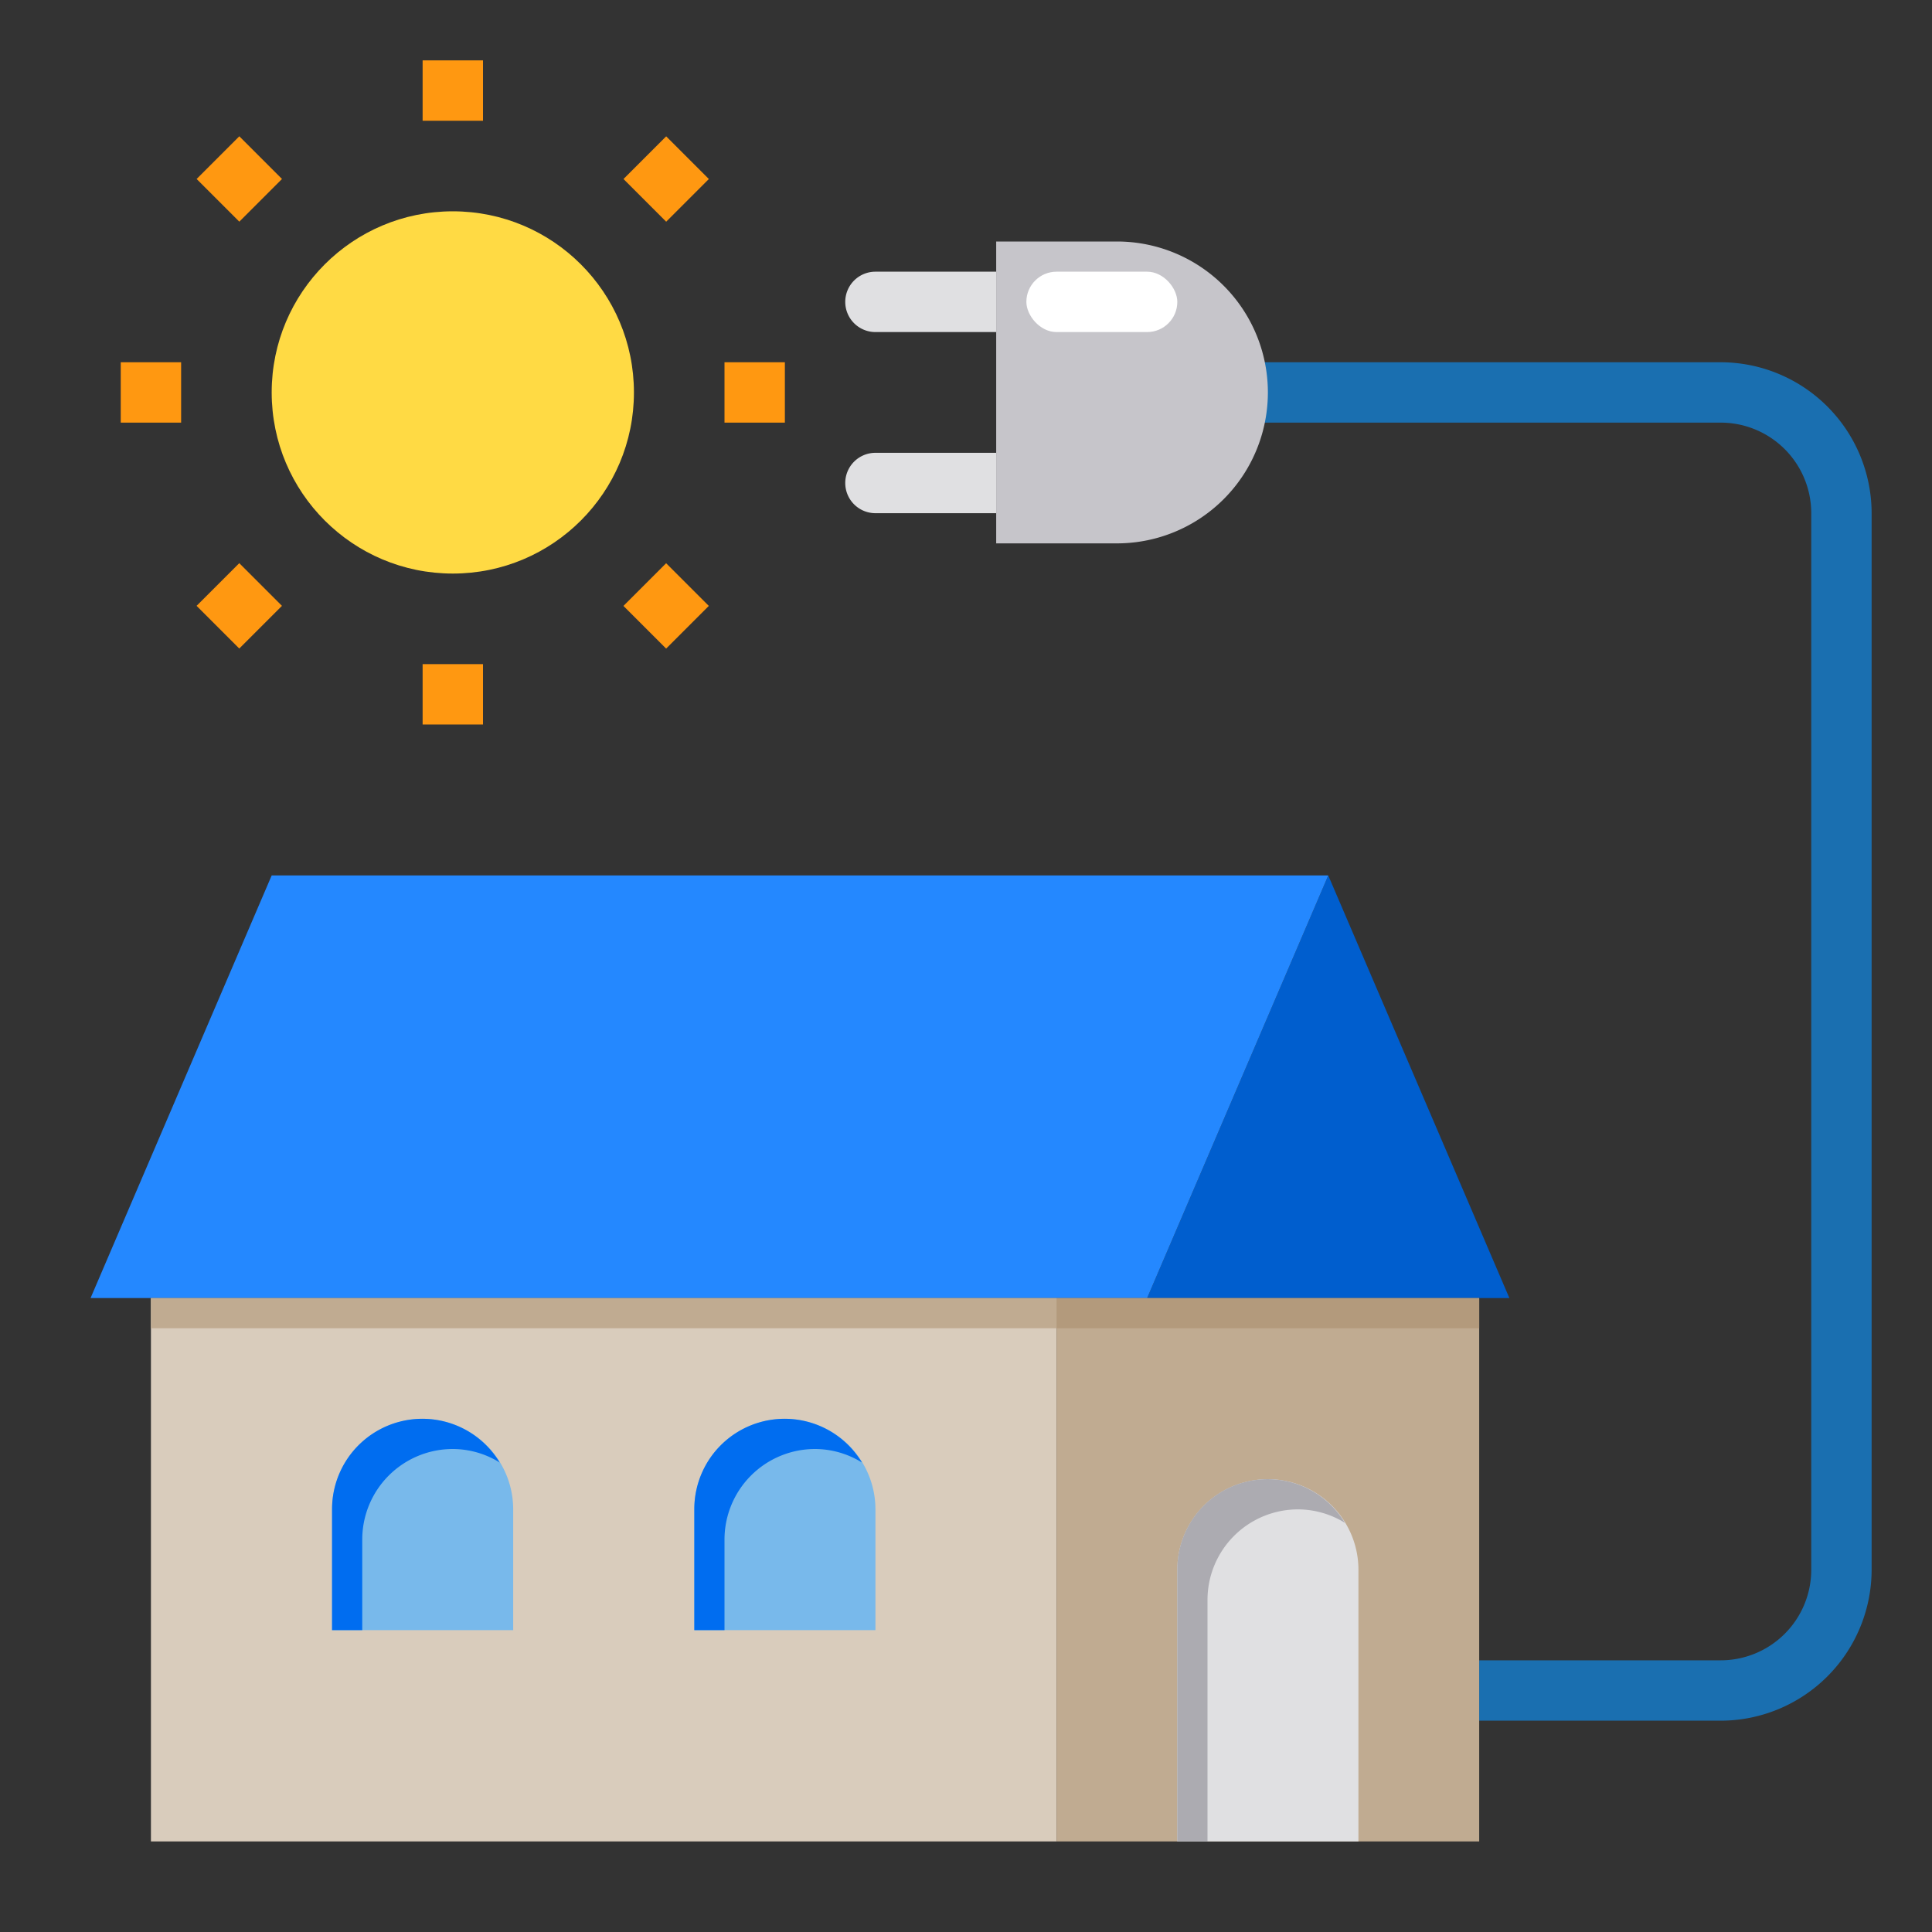 <svg height="512" viewBox="0 0 64 64" width="512" xmlns="http://www.w3.org/2000/svg"><rect x="0" y="0" width="64" height="64" fill="#333333" stroke="none"/><g id="house-solar_power" data-name="house-solar power"><path d="m57 57h-8v-2h8a3 3 0 0 0 3-3v-35a3 3 0 0 0 -3-3h-17v-2h17a5.006 5.006 0 0 1 5 5v35a5.006 5.006 0 0 1 -5 5z" fill="#1a6fb0"/><path d="m5 43h30v18h-30z" fill="#d9ccbc"/><path d="m35 43h14v18h-14z" fill="#c0ab91"/><path d="m17 50v4h-6v-4a3 3 0 0 1 6 0z" fill="#78b9eb"/><path d="m29 50v4h-6v-4a3 3 0 0 1 6 0z" fill="#78b9eb"/><path d="m24 51a3 3 0 0 1 3-3 2.966 2.966 0 0 1 1.553.447 2.991 2.991 0 0 0 -5.553 1.553v4h1z" fill="#006df0"/><path d="m12 51a3 3 0 0 1 3-3 2.966 2.966 0 0 1 1.553.447 2.991 2.991 0 0 0 -5.553 1.553v4h1z" fill="#006df0"/><path d="m50 43h-12l6-14z" fill="#005ece"/><path d="m44 29-6 14h-35l6-14z" fill="#2488ff"/><path d="m45 52v9h-6v-9a3 3 0 0 1 6 0z" fill="#e0e0e2"/><path d="m40 53a3 3 0 0 1 3-3 2.966 2.966 0 0 1 1.553.447 2.991 2.991 0 0 0 -5.553 1.553v9h1z" fill="#acabb1"/><path d="m42 13a5 5 0 0 1 -5 5h-4v-10h4a5 5 0 0 1 5 5z" fill="#c6c5ca"/><circle cx="15" cy="13" fill="#ffda44" r="6"/><g fill="#ff9811"><path d="m14 2h2v2h-2z"/><path d="m21.071 4.929h2v2h-2z" transform="matrix(.707 -.707 .707 .707 2.272 17.343)"/><path d="m24 12h2v2h-2z"/><path d="m21.071 19.071h2v2h-2z" transform="matrix(.707 -.707 .707 .707 -7.728 21.486)"/><path d="m14 22h2v2h-2z"/><path d="m6.929 19.071h2v2h-2z" transform="matrix(.707 -.707 .707 .707 -11.87 11.485)"/><path d="m4 12h2v2h-2z"/><path d="m6.929 4.929h2v2h-2z" transform="matrix(.707 -.707 .707 .707 -1.87 7.343)"/></g><path d="m33 17h-4a1 1 0 0 1 -1-1 1 1 0 0 1 1-1h4z" fill="#e0e0e2"/><path d="m33 11h-4a1 1 0 0 1 -1-1 1 1 0 0 1 1-1h4z" fill="#e0e0e2"/><rect fill="#fff" height="2" rx="1" width="5" x="34" y="9"/><path d="m35 43h14v1h-14z" fill="#b39a7c"/><path d="m5 43h30v1h-30z" fill="#c0ab91"/></g></svg>